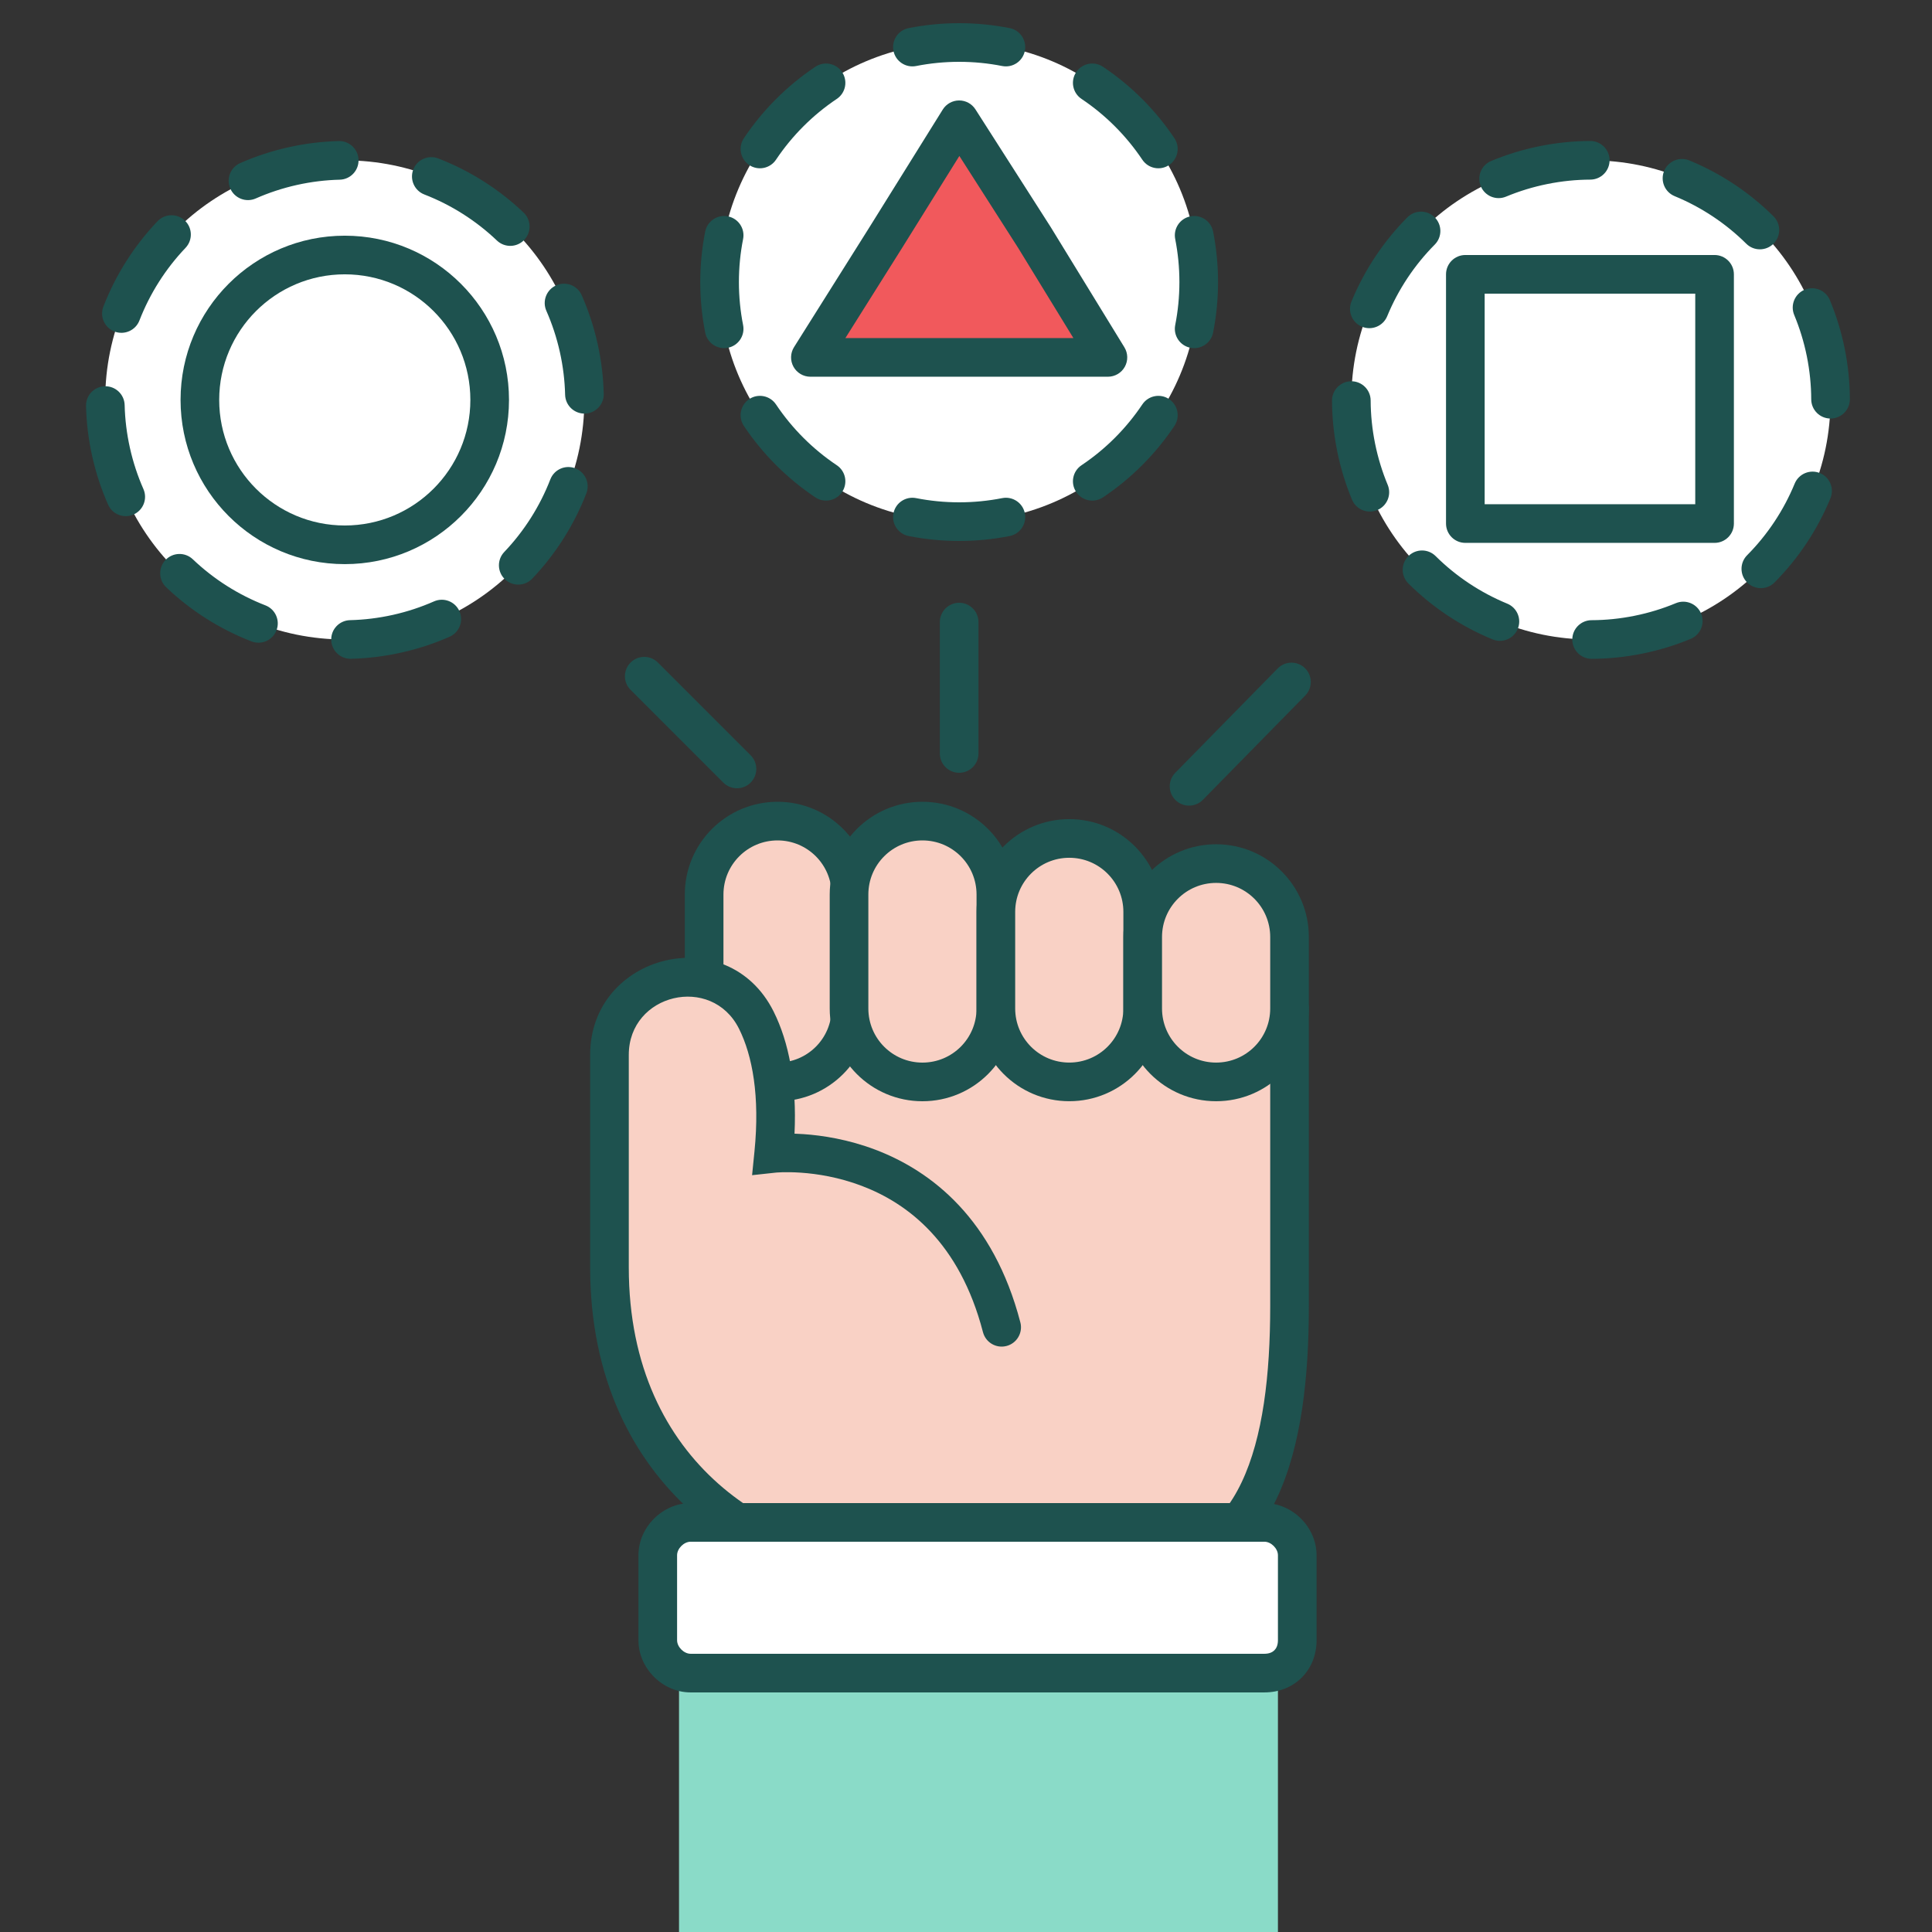 <svg width="129" height="129" viewBox="0 0 129 129" fill="none" xmlns="http://www.w3.org/2000/svg">
<rect x="0" y="0" width="129" height="129" fill="#333333" stroke="none"/>
<path d="M49.208 62.951L48.821 85.139L74.492 91.847L84.038 79.205L83.135 65.66L49.208 62.951Z" fill="#F9D1C5"/>
<path d="M23.021 42.699C31.856 42.699 39.017 35.537 39.017 26.703C39.017 17.869 31.856 10.707 23.021 10.707C14.187 10.707 7.025 17.869 7.025 26.703C7.025 35.537 14.187 42.699 23.021 42.699Z" fill="white"/>
<path fill-rule="evenodd" clip-rule="evenodd" d="M16.037 10.89C17.055 10.442 18.131 10.085 19.256 9.834C20.381 9.582 21.506 9.446 22.619 9.419C23.331 9.401 23.923 9.964 23.94 10.677C23.958 11.389 23.395 11.981 22.683 11.998C21.737 12.021 20.779 12.137 19.819 12.351C18.859 12.566 17.943 12.87 17.078 13.251C16.426 13.539 15.665 13.243 15.377 12.591C15.09 11.939 15.385 11.178 16.037 10.89ZM27.596 11.316C27.854 10.652 28.601 10.322 29.265 10.58C31.38 11.4 33.317 12.629 34.959 14.193C35.475 14.684 35.495 15.501 35.004 16.017C34.513 16.533 33.696 16.553 33.18 16.061C31.782 14.73 30.133 13.683 28.333 12.985C27.668 12.728 27.339 11.98 27.596 11.316ZM12.342 14.727C12.858 15.218 12.878 16.035 12.386 16.551C11.055 17.949 10.008 19.599 9.31 21.398C9.053 22.063 8.305 22.392 7.641 22.135C6.977 21.877 6.647 21.13 6.905 20.466C7.725 18.351 8.954 16.414 10.518 14.772C11.009 14.256 11.826 14.236 12.342 14.727ZM37.14 19.052C37.792 18.765 38.553 19.06 38.841 19.712C39.29 20.73 39.646 21.806 39.898 22.931C40.149 24.056 40.285 25.181 40.312 26.294C40.33 27.006 39.767 27.598 39.054 27.615C38.342 27.633 37.751 27.07 37.733 26.358C37.71 25.412 37.594 24.454 37.38 23.494C37.165 22.534 36.861 21.618 36.48 20.753C36.193 20.101 36.488 19.34 37.14 19.052ZM7.002 25.791C7.714 25.773 8.306 26.336 8.323 27.049C8.346 27.994 8.462 28.952 8.676 29.912C8.891 30.872 9.195 31.788 9.576 32.653C9.864 33.305 9.568 34.066 8.916 34.354C8.264 34.641 7.503 34.346 7.216 33.694C6.767 32.676 6.41 31.6 6.159 30.475C5.907 29.35 5.771 28.225 5.744 27.112C5.726 26.4 6.289 25.808 7.002 25.791ZM11.052 37.389C11.543 36.873 12.36 36.853 12.876 37.345C14.274 38.676 15.924 39.723 17.724 40.421C18.388 40.678 18.717 41.426 18.46 42.09C18.202 42.754 17.455 43.084 16.791 42.826C14.676 42.006 12.739 40.777 11.097 39.213C10.581 38.722 10.561 37.905 11.052 37.389ZM38.415 31.271C39.079 31.529 39.409 32.276 39.151 32.941C38.331 35.055 37.102 36.992 35.538 38.635C35.047 39.15 34.23 39.17 33.714 38.679C33.198 38.188 33.178 37.371 33.67 36.855C35.001 35.457 36.048 33.808 36.746 32.008C37.003 31.343 37.751 31.014 38.415 31.271ZM22.116 42.729C22.098 42.017 22.661 41.426 23.374 41.408C24.319 41.385 25.277 41.269 26.237 41.055C27.197 40.84 28.113 40.536 28.978 40.155C29.63 39.867 30.391 40.163 30.679 40.815C30.966 41.467 30.671 42.228 30.019 42.516C29.001 42.965 27.925 43.321 26.8 43.572C25.675 43.824 24.55 43.96 23.437 43.987C22.725 44.005 22.133 43.442 22.116 42.729Z" fill="#1E524F"/>
<path d="M64.043 34.83C72.877 34.83 80.039 27.668 80.039 18.834C80.039 10 72.877 2.838 64.043 2.838C55.209 2.838 48.047 10 48.047 18.834C48.047 27.668 55.209 34.83 64.043 34.83Z" fill="white"/>
<path fill-rule="evenodd" clip-rule="evenodd" d="M60.671 1.877C61.762 1.661 62.89 1.548 64.043 1.548C65.196 1.548 66.323 1.661 67.415 1.877C68.114 2.015 68.568 2.694 68.43 3.393C68.292 4.092 67.613 4.546 66.914 4.408C65.987 4.224 65.027 4.128 64.043 4.128C63.059 4.128 62.099 4.224 61.171 4.408C60.472 4.546 59.794 4.092 59.656 3.393C59.517 2.694 59.972 2.015 60.671 1.877ZM56.227 4.814C56.623 5.407 56.465 6.208 55.873 6.604C54.269 7.678 52.887 9.06 51.813 10.664C51.417 11.256 50.615 11.415 50.023 11.018C49.431 10.622 49.273 9.821 49.669 9.229C50.931 7.344 52.553 5.722 54.438 4.46C55.03 4.064 55.831 4.222 56.227 4.814ZM71.859 4.814C72.255 4.222 73.056 4.064 73.648 4.46C75.533 5.722 77.155 7.344 78.416 9.229C78.813 9.821 78.654 10.622 78.062 11.018C77.47 11.415 76.669 11.256 76.273 10.664C75.199 9.06 73.817 7.678 72.213 6.604C71.621 6.208 71.462 5.407 71.859 4.814ZM79.484 14.447C80.183 14.308 80.862 14.763 81 15.462C81.216 16.553 81.329 17.681 81.329 18.834C81.329 19.987 81.216 21.114 81 22.206C80.862 22.905 80.183 23.359 79.484 23.221C78.785 23.083 78.331 22.404 78.469 21.705C78.652 20.778 78.749 19.818 78.749 18.834C78.749 17.85 78.652 16.89 78.469 15.962C78.331 15.264 78.785 14.585 79.484 14.447ZM48.602 14.447C49.301 14.585 49.755 15.264 49.617 15.962C49.433 16.89 49.337 17.85 49.337 18.834C49.337 19.818 49.433 20.778 49.617 21.705C49.755 22.404 49.301 23.083 48.602 23.221C47.903 23.359 47.224 22.905 47.086 22.206C46.87 21.114 46.757 19.987 46.757 18.834C46.757 17.681 46.87 16.553 47.086 15.462C47.224 14.763 47.903 14.308 48.602 14.447ZM50.023 26.649C50.615 26.253 51.417 26.412 51.813 27.004C52.887 28.608 54.269 29.99 55.873 31.064C56.465 31.46 56.623 32.261 56.227 32.853C55.831 33.445 55.03 33.604 54.438 33.208C52.553 31.946 50.931 30.324 49.669 28.439C49.273 27.847 49.431 27.046 50.023 26.649ZM78.062 26.649C78.654 27.046 78.813 27.847 78.416 28.439C77.155 30.324 75.533 31.946 73.648 33.208C73.056 33.604 72.255 33.445 71.859 32.853C71.462 32.261 71.621 31.46 72.213 31.064C73.817 29.99 75.199 28.608 76.273 27.004C76.669 26.412 77.47 26.253 78.062 26.649ZM59.656 34.275C59.794 33.576 60.472 33.122 61.171 33.26C62.099 33.443 63.059 33.54 64.043 33.54C65.027 33.54 65.987 33.443 66.914 33.26C67.613 33.122 68.292 33.576 68.43 34.275C68.568 34.974 68.114 35.653 67.415 35.791C66.323 36.007 65.196 36.12 64.043 36.12C62.89 36.12 61.762 36.007 60.671 35.791C59.972 35.653 59.517 34.974 59.656 34.275Z" fill="#1E524F"/>
<path d="M106.226 42.699C115.06 42.699 122.222 35.537 122.222 26.703C122.222 17.869 115.06 10.707 106.226 10.707C97.391 10.707 90.23 17.869 90.23 26.703C90.23 35.537 97.391 42.699 106.226 42.699Z" fill="white"/>
<path fill-rule="evenodd" clip-rule="evenodd" d="M99.567 10.748C100.594 10.32 101.677 9.986 102.807 9.758C103.937 9.53 105.065 9.417 106.177 9.413C106.89 9.41 107.47 9.985 107.472 10.698C107.475 11.41 106.9 11.99 106.187 11.993C105.242 11.997 104.282 12.092 103.317 12.287C102.353 12.481 101.431 12.766 100.558 13.129C99.901 13.403 99.145 13.092 98.872 12.434C98.598 11.777 98.909 11.021 99.567 10.748ZM95.792 14.507C96.298 15.008 96.301 15.825 95.799 16.331C94.439 17.701 93.359 19.329 92.623 21.114C92.352 21.772 91.598 22.086 90.939 21.815C90.281 21.544 89.966 20.79 90.238 20.131C91.102 18.034 92.371 16.123 93.968 14.513C94.47 14.008 95.287 14.005 95.792 14.507ZM111.114 11.413C111.386 10.754 112.14 10.44 112.798 10.712C114.895 11.575 116.806 12.844 118.416 14.442C118.922 14.944 118.925 15.761 118.423 16.266C117.921 16.772 117.104 16.775 116.599 16.273C115.228 14.913 113.601 13.832 111.816 13.097C111.157 12.826 110.843 12.072 111.114 11.413ZM120.495 19.345C121.153 19.072 121.908 19.383 122.182 20.04C122.609 21.068 122.943 22.151 123.172 23.281C123.4 24.411 123.512 25.538 123.516 26.651C123.519 27.364 122.944 27.943 122.231 27.946C121.519 27.949 120.939 27.374 120.936 26.661C120.933 25.716 120.837 24.756 120.643 23.791C120.448 22.827 120.163 21.905 119.8 21.032C119.526 20.374 119.837 19.619 120.495 19.345ZM90.224 25.457C90.936 25.454 91.516 26.029 91.519 26.742C91.523 27.688 91.618 28.648 91.813 29.612C92.008 30.576 92.292 31.498 92.656 32.371C92.93 33.029 92.618 33.784 91.961 34.058C91.303 34.332 90.548 34.02 90.274 33.363C89.846 32.335 89.512 31.252 89.284 30.122C89.056 28.992 88.944 27.865 88.939 26.752C88.936 26.04 89.512 25.46 90.224 25.457ZM94.033 37.137C94.535 36.631 95.351 36.628 95.857 37.13C97.227 38.49 98.855 39.571 100.64 40.306C101.299 40.577 101.613 41.331 101.341 41.99C101.07 42.649 100.316 42.963 99.657 42.691C97.56 41.828 95.649 40.559 94.04 38.961C93.534 38.459 93.531 37.643 94.033 37.137ZM121.516 31.588C122.175 31.859 122.489 32.613 122.218 33.272C121.354 35.369 120.085 37.28 118.487 38.89C117.986 39.395 117.169 39.398 116.663 38.897C116.157 38.395 116.154 37.578 116.656 37.072C118.016 35.702 119.097 34.075 119.832 32.289C120.104 31.631 120.858 31.317 121.516 31.588ZM104.983 42.705C104.98 41.993 105.556 41.413 106.268 41.41C107.214 41.407 108.174 41.311 109.138 41.116C110.102 40.922 111.024 40.637 111.897 40.274C112.555 40 113.31 40.311 113.584 40.969C113.858 41.627 113.547 42.382 112.889 42.656C111.862 43.083 110.779 43.417 109.649 43.645C108.519 43.873 107.391 43.986 106.278 43.99C105.566 43.993 104.986 43.418 104.983 42.705Z" fill="#1E524F"/>
<path fill-rule="evenodd" clip-rule="evenodd" d="M23.021 18.317C18.39 18.317 14.636 22.071 14.636 26.702C14.636 31.333 18.39 35.087 23.021 35.087C27.652 35.087 31.406 31.333 31.406 26.702C31.406 22.071 27.652 18.317 23.021 18.317ZM12.056 26.702C12.056 20.646 16.965 15.737 23.021 15.737C29.077 15.737 33.986 20.646 33.986 26.702C33.986 32.758 29.077 37.667 23.021 37.667C16.965 37.667 12.056 32.758 12.056 26.702Z" fill="#1E524F"/>
<path fill-rule="evenodd" clip-rule="evenodd" d="M96.551 18.317C96.551 17.605 97.129 17.027 97.841 17.027H114.482C115.194 17.027 115.772 17.605 115.772 18.317V34.958C115.772 35.671 115.194 36.248 114.482 36.248H97.841C97.129 36.248 96.551 35.671 96.551 34.958V18.317ZM99.131 19.607V33.668H113.192V19.607H99.131Z" fill="#1E524F"/>
<path d="M64.043 7.997L69.074 15.866L73.976 23.864H64.043H54.11L59.141 15.866L64.043 7.997Z" fill="#F1595C"/>
<path fill-rule="evenodd" clip-rule="evenodd" d="M64.035 6.707C64.478 6.704 64.891 6.929 65.13 7.302L70.161 15.171L70.174 15.192L75.076 23.19C75.32 23.588 75.33 24.087 75.102 24.494C74.874 24.902 74.443 25.154 73.976 25.154H54.11C53.641 25.154 53.208 24.899 52.981 24.488C52.754 24.077 52.768 23.575 53.018 23.177L58.046 15.184L62.948 7.315C63.182 6.939 63.593 6.71 64.035 6.707ZM64.057 10.414L60.233 16.553L56.446 22.574H71.672L67.981 16.551L64.057 10.414Z" fill="#1E524F"/>
<path d="M47.015 65.274V59.727C47.015 57.018 49.208 54.825 51.917 54.825C54.626 54.825 56.819 57.018 56.819 59.727V67.338C56.819 70.047 54.626 72.24 51.917 72.24" fill="#F9D1C5"/>
<path fill-rule="evenodd" clip-rule="evenodd" d="M51.917 56.115C49.92 56.115 48.305 57.731 48.305 59.727V65.274C48.305 65.987 47.727 66.564 47.015 66.564C46.303 66.564 45.725 65.987 45.725 65.274V59.727C45.725 56.306 48.495 53.535 51.917 53.535C55.338 53.535 58.109 56.306 58.109 59.727V67.338C58.109 70.76 55.338 73.53 51.917 73.53C51.205 73.53 50.627 72.953 50.627 72.24C50.627 71.528 51.205 70.95 51.917 70.95C53.913 70.95 55.529 69.335 55.529 67.338V59.727C55.529 57.731 53.913 56.115 51.917 56.115Z" fill="#1E524F"/>
<path d="M61.592 72.24C58.883 72.24 56.69 70.047 56.69 67.338V59.727C56.69 57.018 58.883 54.825 61.592 54.825C64.301 54.825 66.494 57.018 66.494 59.727V67.338C66.494 70.047 64.301 72.24 61.592 72.24Z" fill="#F9D1C5"/>
<path fill-rule="evenodd" clip-rule="evenodd" d="M61.592 56.115C59.596 56.115 57.98 57.731 57.98 59.727V67.338C57.98 69.335 59.596 70.95 61.592 70.95C63.589 70.95 65.204 69.335 65.204 67.338V59.727C65.204 57.731 63.589 56.115 61.592 56.115ZM55.4 59.727C55.4 56.306 58.171 53.535 61.592 53.535C65.013 53.535 67.784 56.306 67.784 59.727V67.338C67.784 70.76 65.013 73.53 61.592 73.53C58.171 73.53 55.4 70.76 55.4 67.338V59.727Z" fill="#1E524F"/>
<path d="M71.396 72.238C68.687 72.238 66.494 70.045 66.494 67.336V60.886C66.494 58.177 68.687 55.984 71.396 55.984C74.105 55.984 76.298 58.177 76.298 60.886V67.336C76.298 70.045 74.105 72.238 71.396 72.238Z" fill="#F9D1C5"/>
<path fill-rule="evenodd" clip-rule="evenodd" d="M71.396 57.274C69.4 57.274 67.784 58.89 67.784 60.886V67.336C67.784 69.333 69.4 70.948 71.396 70.948C73.393 70.948 75.008 69.333 75.008 67.336V60.886C75.008 58.89 73.393 57.274 71.396 57.274ZM65.204 60.886C65.204 57.465 67.975 54.694 71.396 54.694C74.818 54.694 77.588 57.465 77.588 60.886V67.336C77.588 70.758 74.818 73.528 71.396 73.528C67.975 73.528 65.204 70.758 65.204 67.336V60.886Z" fill="#1E524F"/>
<path d="M86.102 67.338V87.204C86.102 96.492 84.167 104.877 75.653 104.877C67.139 104.877 59.786 104.877 59.786 104.877C51.401 104.877 40.694 98.685 40.694 84.624V70.434C40.694 65.016 48.047 63.21 50.498 68.112C51.53 70.176 52.046 73.143 51.659 77.013C51.659 77.013 63.527 75.723 66.881 88.623" fill="#F9D1C5"/>
<path fill-rule="evenodd" clip-rule="evenodd" d="M49.344 68.689C47.517 65.033 41.984 66.345 41.984 70.434V84.624C41.984 91.295 44.51 96.004 47.952 99.058C51.425 102.141 55.888 103.587 59.786 103.587V104.877V106.167C55.3 106.167 50.216 104.517 46.239 100.988C42.232 97.431 39.404 92.014 39.404 84.624V70.434C39.404 63.687 48.578 61.387 51.652 67.535C52.68 69.592 53.208 72.33 53.05 75.695C53.238 75.701 53.44 75.711 53.655 75.726C54.912 75.813 56.631 76.074 58.472 76.775C62.208 78.198 66.337 81.405 68.13 88.298C68.309 88.988 67.895 89.692 67.206 89.871C66.516 90.051 65.812 89.637 65.633 88.948C64.071 82.941 60.589 80.342 57.553 79.186C56.007 78.597 54.55 78.374 53.477 78.3C52.942 78.263 52.509 78.263 52.215 78.272C52.068 78.276 51.957 78.283 51.886 78.288C51.85 78.291 51.825 78.293 51.81 78.294L51.796 78.296L50.217 78.467L50.376 76.885C50.746 73.178 50.236 70.473 49.344 68.689ZM59.786 104.877V106.167H75.653C78.003 106.167 79.98 105.585 81.6 104.491C83.212 103.402 84.387 101.862 85.236 100.077C86.912 96.55 87.392 91.891 87.392 87.204V67.338C87.392 66.625 86.815 66.048 86.102 66.048C85.39 66.048 84.812 66.625 84.812 67.338V87.204C84.812 91.805 84.325 95.982 82.905 98.97C82.206 100.442 81.301 101.579 80.156 102.353C79.018 103.121 77.56 103.587 75.653 103.587H59.788L59.786 104.877Z" fill="#1E524F"/>
<path fill-rule="evenodd" clip-rule="evenodd" d="M42.104 44.238C42.608 43.734 43.424 43.734 43.928 44.238L50.12 50.43C50.624 50.934 50.624 51.751 50.12 52.255C49.616 52.758 48.8 52.758 48.296 52.255L42.104 46.062C41.6 45.559 41.6 44.742 42.104 44.238Z" fill="#1E524F"/>
<path fill-rule="evenodd" clip-rule="evenodd" d="M87.135 44.615C87.643 45.114 87.651 45.931 87.152 46.44L80.315 53.406C79.816 53.914 78.999 53.922 78.49 53.423C77.982 52.924 77.974 52.107 78.474 51.599L85.311 44.633C85.809 44.124 86.626 44.116 87.135 44.615Z" fill="#1E524F"/>
<path fill-rule="evenodd" clip-rule="evenodd" d="M64.043 40.247C64.756 40.247 65.333 40.825 65.333 41.537V50.309C65.333 51.022 64.756 51.599 64.043 51.599C63.331 51.599 62.753 51.022 62.753 50.309V41.537C62.753 40.825 63.331 40.247 64.043 40.247Z" fill="#1E524F"/>
<path d="M81.2 72.239C78.491 72.239 76.298 70.046 76.298 67.337V62.564C76.298 59.855 78.491 57.662 81.2 57.662C83.909 57.662 86.102 59.855 86.102 62.564V67.337C86.102 70.046 83.909 72.239 81.2 72.239Z" fill="#F9D1C5"/>
<path fill-rule="evenodd" clip-rule="evenodd" d="M81.2 58.952C79.204 58.952 77.588 60.568 77.588 62.564V67.337C77.588 69.334 79.204 70.949 81.2 70.949C83.197 70.949 84.812 69.334 84.812 67.337V62.564C84.812 60.568 83.197 58.952 81.2 58.952ZM75.008 62.564C75.008 59.143 77.779 56.372 81.2 56.372C84.622 56.372 87.392 59.143 87.392 62.564V67.337C87.392 70.758 84.622 73.529 81.2 73.529C77.779 73.529 75.008 70.758 75.008 67.337V62.564Z" fill="#1E524F"/>
<path d="M85.328 111.714H45.338V129H85.328V111.714Z" fill="#8ADBC8"/>
<path d="M84.425 111.712H46.112C44.951 111.712 43.919 110.68 43.919 109.519V103.843C43.919 102.682 44.951 101.65 46.112 101.65H84.425C85.586 101.65 86.618 102.682 86.618 103.843V109.519C86.618 110.809 85.715 111.712 84.425 111.712Z" fill="white"/>
<path fill-rule="evenodd" clip-rule="evenodd" d="M46.112 102.941C45.664 102.941 45.209 103.396 45.209 103.844V109.52C45.209 109.969 45.664 110.423 46.112 110.423H84.425C84.761 110.423 84.971 110.311 85.093 110.188C85.216 110.066 85.328 109.856 85.328 109.52V103.844C85.328 103.396 84.874 102.941 84.425 102.941H46.112ZM42.629 103.844C42.629 101.971 44.239 100.361 46.112 100.361H84.425C86.299 100.361 87.908 101.971 87.908 103.844V109.52C87.908 110.474 87.569 111.361 86.918 112.013C86.266 112.664 85.379 113.003 84.425 113.003H46.112C44.239 113.003 42.629 111.394 42.629 109.52V103.844Z" fill="#1E524F"/>
</svg>
